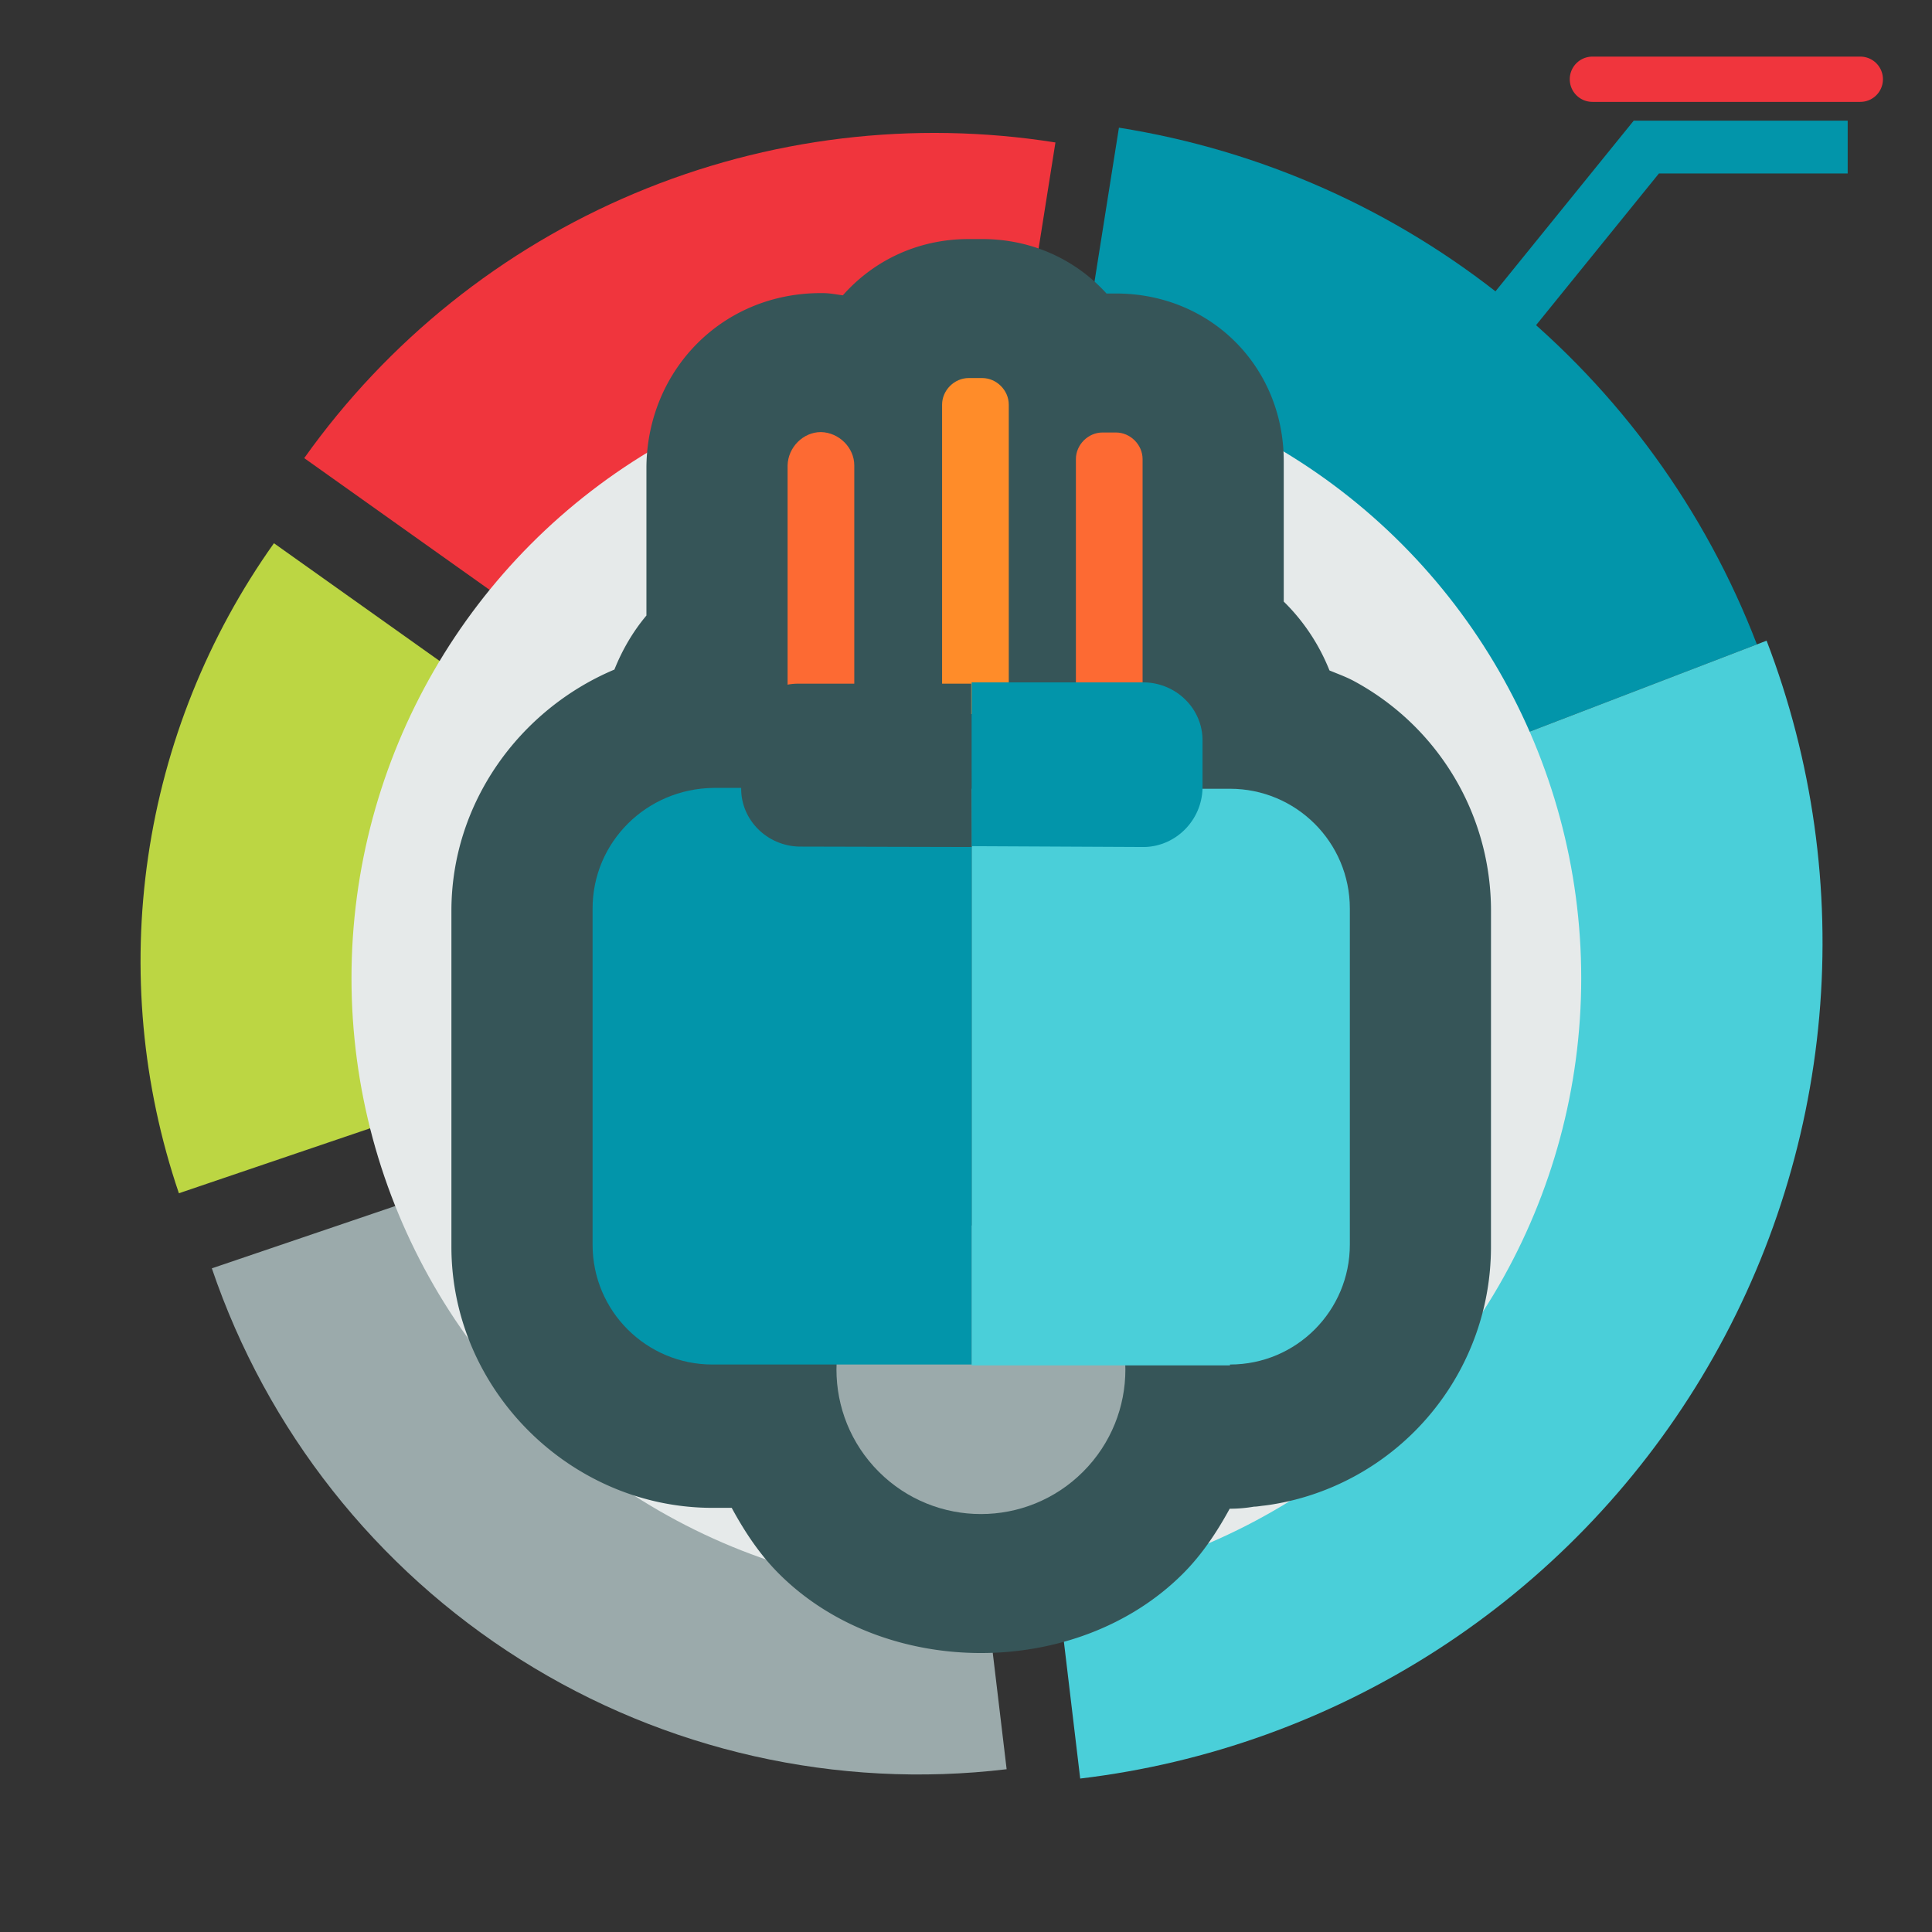 <?xml version="1.0" encoding="UTF-8" standalone="no"?>
<svg
   xmlns:dc="http://purl.org/dc/elements/1.1/"
   xmlns:cc="http://creativecommons.org/ns#"
   xmlns:rdf="http://www.w3.org/1999/02/22-rdf-syntax-ns#"
   xmlns:svg="http://www.w3.org/2000/svg"
   xmlns="http://www.w3.org/2000/svg"
   xmlns:sodipodi="http://sodipodi.sourceforge.net/DTD/sodipodi-0.dtd"
   xmlns:inkscape="http://www.inkscape.org/namespaces/inkscape"
   width="512"
   height="512"
   viewBox="0 0 512 512"
   fill="none"
   version="1.1"
   id="svg20"
   sodipodi:docname="plugin-assets.svg"
   inkscape:version="1.0.1 (3bc2e813f5, 2020-09-07)"
   inkscape:export-filename="E:\Superalgos\Projects\Community-Plugins\Icons\plugins\plugin-assets.png"
   inkscape:export-xdpi="100"
   inkscape:export-ydpi="100">
  <rect x="0" y="0" width="512" height="512" fill="#333333" stroke="none"/>
  <defs
     id="defs24" />
  <sodipodi:namedview
     pagecolor="#ffffff"
     bordercolor="#666666"
     borderopacity="1"
     objecttolerance="10"
     gridtolerance="10"
     guidetolerance="10"
     inkscape:pageopacity="0"
     inkscape:pageshadow="2"
     inkscape:window-width="1920"
     inkscape:window-height="1017"
     id="namedview22"
     showgrid="false"
     inkscape:zoom="0.84765625"
     inkscape:cx="170.95892"
     inkscape:cy="319.19258"
     inkscape:window-x="-8"
     inkscape:window-y="-8"
     inkscape:window-maximized="1"
     inkscape:current-layer="svg20"
     inkscape:document-rotation="0" />
  <path
     d="M465.597 170.772C451.908 135.12 429.079 103.698 399.402 79.661C369.726 55.625 334.247 39.821 296.529 33.836L279.477 141.309C298.336 144.301 316.075 152.203 330.914 164.221C345.752 176.239 357.167 191.95 364.011 209.776L465.597 170.772Z"
     fill="#0295AA"
     id="path2" />
  <path
     d="M279.701 37.755C242.02 31.776 203.418 36.44 168.244 51.219C133.071 65.999 102.723 90.308 80.622 121.407L164.111 180.741C175.162 165.192 190.335 153.037 207.922 145.647C225.509 138.258 244.81 135.926 263.651 138.915L279.701 37.755Z"
     fill="#F0353D"
     id="path4" />
  <path
     d="M72.596 143.961C55.063 168.632 43.637 197.112 39.258 227.06C34.879 257.008 37.672 287.567 47.407 316.225L137.929 285.474C133.061 271.145 131.665 255.866 133.854 240.892C136.044 225.918 141.757 211.678 150.523 199.342L72.596 143.961Z"
     fill="#BCD643"
     id="path6" />
  <path
     d="M56.141 336.123C70.719 379.037 99.597 415.641 137.941 439.805C176.284 463.97 221.765 474.229 266.769 468.865L255.067 370.694C232.565 373.376 209.825 368.246 190.653 356.164C171.482 344.082 157.043 325.78 149.753 304.323L56.141 336.123Z"
     fill="#9BAAAB"
     id="path8" />
  <path
     d="m 286.266,471.334 c 33.727,-4.02 66.091,-15.687 94.626,-34.111 28.534,-18.424 52.486,-43.119 70.03,-72.203 17.544,-29.084 28.217,-61.789 31.205,-95.623 2.988,-33.834 -1.787,-67.903 -13.962,-99.612 l -104.154,39.991 c 6.087,15.854 8.475,32.889 6.981,49.806 -1.494,16.917 -6.831,33.269 -15.603,47.811 -8.772,14.542 -20.748,26.89 -35.015,36.102 -14.267,9.212 -30.449,15.045 -47.313,17.055 z"
     fill="#4acfd9"
     id="path10" />
  <path
     d="M399.544 84.345L436.296 38.97L489.657 38.97"
     stroke="#0295AA"
     stroke-width="14"
     id="path12" />
  <path
     d="M422 21H493"
     stroke="#F0353D"
     stroke-width="12"
     stroke-linecap="round"
     stroke-linejoin="round"
     id="path14" />
  <g
     id="g900"
     transform="matrix(1.582,0,0,1.582,-148.897,-145.767)">
    <circle
       cx="256"
       cy="256"
       r="103"
       fill="#E6EAEA"
       id="circle16" />
    <g
       id="g1296-7-4"
       transform="rotate(90,105.849,238.037)">
      <g
         id="g1027-55-3-7"
         transform="rotate(45,1342.506,-1213.153)"
         style="fill:#365558;fill-opacity:1">
        <path
           id="circle58-7-3-4"
           style="fill:#365558;fill-opacity:1"
           d="m 1330.608,514.403 c -1.076,1.076 -2.073,2.186 -2.991,3.312 -1.398,1.714 -2.658,3.523 -3.772,5.41 a 23.648,23.648 0 0 0 0,0.003 c -0.361,0.612 -0.715,1.245 -1.056,1.896 -1.341,2.557 -2.415,5.22 -3.215,7.938 -0.398,1.353 -0.73,2.724 -0.996,4.111 -0.264,1.38 -0.462,2.764 -0.593,4.161 a 23.648,23.648 0 0 0 0,10e-4 c -0.521,5.576 0.03,11.2 1.639,16.594 0.425,1.424 1.072,2.79 1.646,4.176 -1.859,4.323 -2.784,8.94 -2.739,13.572 l -16.622,16.623 c -11.209,11.209 -11.209,28.533 0,39.742 l 1.124,1.124 c -0.364,7.564 2.329,15.228 8.277,21.176 l 1.599,1.599 c 6.051,6.051 13.877,8.72 21.568,8.238 0.642,0.828 1.209,1.696 1.949,2.471 a 23.648,23.648 0 0 0 0.384,0.392 c 11.654,11.654 29.43,11.379 40.949,0.384 a 23.648,23.648 0 0 0 0.392,-0.384 l 17.523,-17.523 c 3.493,-0.302 6.925,-1.207 10.194,-2.609 15.889,6.474 35.058,3.557 47.883,-9.268 l 39.8,-39.8 c 16.931,-16.931 16.803,-45.038 0,-61.841 l -2.281,-2.282 c 1.297,-4.365 2.207,-8.84 2.207,-13.396 5e-4,-25.053 -22.794,-47.848 -47.847,-47.847 a 23.648,23.648 0 0 0 0,-0.001 c -4.503,4.1e-4 -8.926,0.89 -13.245,2.157 l -0.032,-0.032 a 23.648,23.648 0 0 0 -3.063,-2.583 c -0.111,-0.093 -0.213,-0.199 -0.325,-0.291 -0.284,-0.232 -0.534,-0.413 -0.804,-0.621 a 23.648,23.648 0 0 0 -0.963,-0.747 23.648,23.648 0 0 0 0,-10e-4 c -0.606,-0.446 -1.212,-0.866 -1.809,-1.26 v -0.003 c -1.23,-0.812 -2.484,-1.548 -3.752,-2.214 -5.119,-2.686 -10.64,-4.283 -16.214,-4.803 -1.4,-0.131 -2.797,-0.194 -4.182,-0.191 -2.793,0.007 -5.579,0.281 -8.324,0.819 -1.365,0.268 -2.732,0.604 -4.084,1.007 v -10e-4 c -4.048,1.208 -7.967,3.015 -11.598,5.417 -1.814,1.2 -3.555,2.548 -5.198,4.033 -0.564,0.51 -1.102,1.022 -1.61,1.53 z" />
      </g>
      <g
         id="g1027-3-0"
         transform="rotate(45,1527.107,-1095.761)">
        <circle
           class="st12"
           cx="1416.432"
           cy="685.394"
           r="24.2"
           id="circle58-6-6"
           style="fill:#9baaab" />
        <path
           class="st7"
           d="m 1329.232,740.594 c -1.7,-1.7 -4.6,-1.7 -6.3,0 l -33.5,33.5 c -1.7,1.7 -1.7,4.6 0,6.3 l 1.6,1.6 c 1.7,1.7 4.6,1.7 6.3,0 l 33.5,-33.5 c 1.8,-1.8 1.8,-4.5 0,-6.3 z"
           id="path60-6-1"
           style="fill:#fd6a33" />
        <path
           class="st10"
           d="m 1338.632,762.894 c -1.7,-1.7 -4.6,-1.7 -6.3,0 l -33.5,33.5 c -1.7,1.7 -1.7,4.6 0,6.3 l 1.6,1.6 c 1.7,1.7 4.6,1.7 6.3,0 l 33.5,-33.5 c 1.8,-1.8 1.8,-4.5 0,-6.3 z"
           id="path62-2-1"
           style="fill:#ff8c29" />
        <path
           class="st7"
           d="m 1356.232,775.594 -31.9,31.9 c -2.1,2.1 -2.1,5.7 0,7.9 2.1,2.1 5.7,2.1 7.9,0 l 31.9,-31.9 c 2.1,-2.1 2.1,-5.7 0,-7.9 -2.3,-2.3 -5.6,-2.3 -7.9,0 z"
           id="path64-5-5"
           style="fill:#fd6a33" />
        <path
           class="st6"
           d="m 1386.332,656.494 c -7.9,-7.9 -20.6,-7.8 -28.4,0 l -39.8,39.8 c -7.9,7.9 -7.8,20.6 0,28.4 l 30.6,30.6 68.3,-68.3 -30.6,-30.6 z"
           id="path66-2-6"
           style="fill:#4acfd9" />
        <path
           class="st4"
           d="m 1416.932,687.094 -68.3,68.3 30.6,30.6 c 8,7.8 20.7,7.9 28.6,0 l 39.8,-39.8 c 7.9,-7.9 7.8,-20.6 0,-28.4 z"
           id="path68-5-4"
           style="fill:#0295aa" />
        <path
           class="st4"
           d="m 1321.332,727.994 -5.7,5.7 c -3.7,3.7 -3.7,9.8 0,13.7 l 20.5,20.5 19.4,-19.4 -20.4,-20.6 c -3.8,-3.6 -9.9,-3.6 -13.8,0.1 z"
           id="path70-4-4"
           style="fill:#0295aa" />
        <path
           class="st5"
           d="m 1355.632,748.394 -19.3,19.4 20.5,20.5 c 3.7,3.7 9.8,3.7 13.5,0 l 5.7,-5.7 c 3.7,-3.7 3.7,-9.8 0,-13.7 z"
           id="path72-3-1"
           style="fill:#365558" />
      </g>
    </g>
  </g>
  <rect
     x="-526.157"
     y="2.359"
     class="st1"
     width="128"
     height="128"
     id="rect14"
     style="fill:#f0353d" />
  <rect
     x="-398.157"
     y="2.359"
     class="st2"
     width="128"
     height="128"
     id="rect16"
     style="fill:#fd6a33" />
  <rect
     x="-270.157"
     y="2.359"
     class="st3"
     width="128"
     height="128"
     id="rect18"
     style="fill:#ff8c29" />
  <rect
     x="-142.157"
     y="2.359"
     class="st4"
     width="128"
     height="128"
     id="rect20"
     style="fill:#ffd1a9" />
  <rect
     x="-526.157"
     y="130.359"
     class="st5"
     width="128"
     height="128"
     id="rect22"
     style="fill:#365558" />
  <rect
     x="-398.157"
     y="130.359"
     class="st6"
     width="128"
     height="128"
     id="rect24"
     style="fill:#0295aa" />
  <rect
     x="-270.157"
     y="130.359"
     class="st7"
     width="128"
     height="128"
     id="rect26"
     style="fill:#4acfd9" />
  <rect
     x="-526.157"
     y="258.359"
     class="st8"
     width="128"
     height="128"
     id="rect28"
     style="fill:#9baaab" />
  <rect
     x="-398.157"
     y="258.359"
     class="st9"
     width="128"
     height="128"
     id="rect30"
     style="fill:#cdd4d5" />
  <rect
     x="-270.157"
     y="258.359"
     class="st10"
     width="128"
     height="128"
     id="rect32"
     style="fill:#e6eaea" />
  <rect
     x="-142.157"
     y="258.359"
     class="st11"
     width="128"
     height="128"
     id="rect34"
     style="fill:#ffffff" />
  <rect
     x="-526.157"
     y="386.359"
     class="st12"
     width="128"
     height="128"
     id="rect36"
     style="fill:#bcd643" />
</svg>
